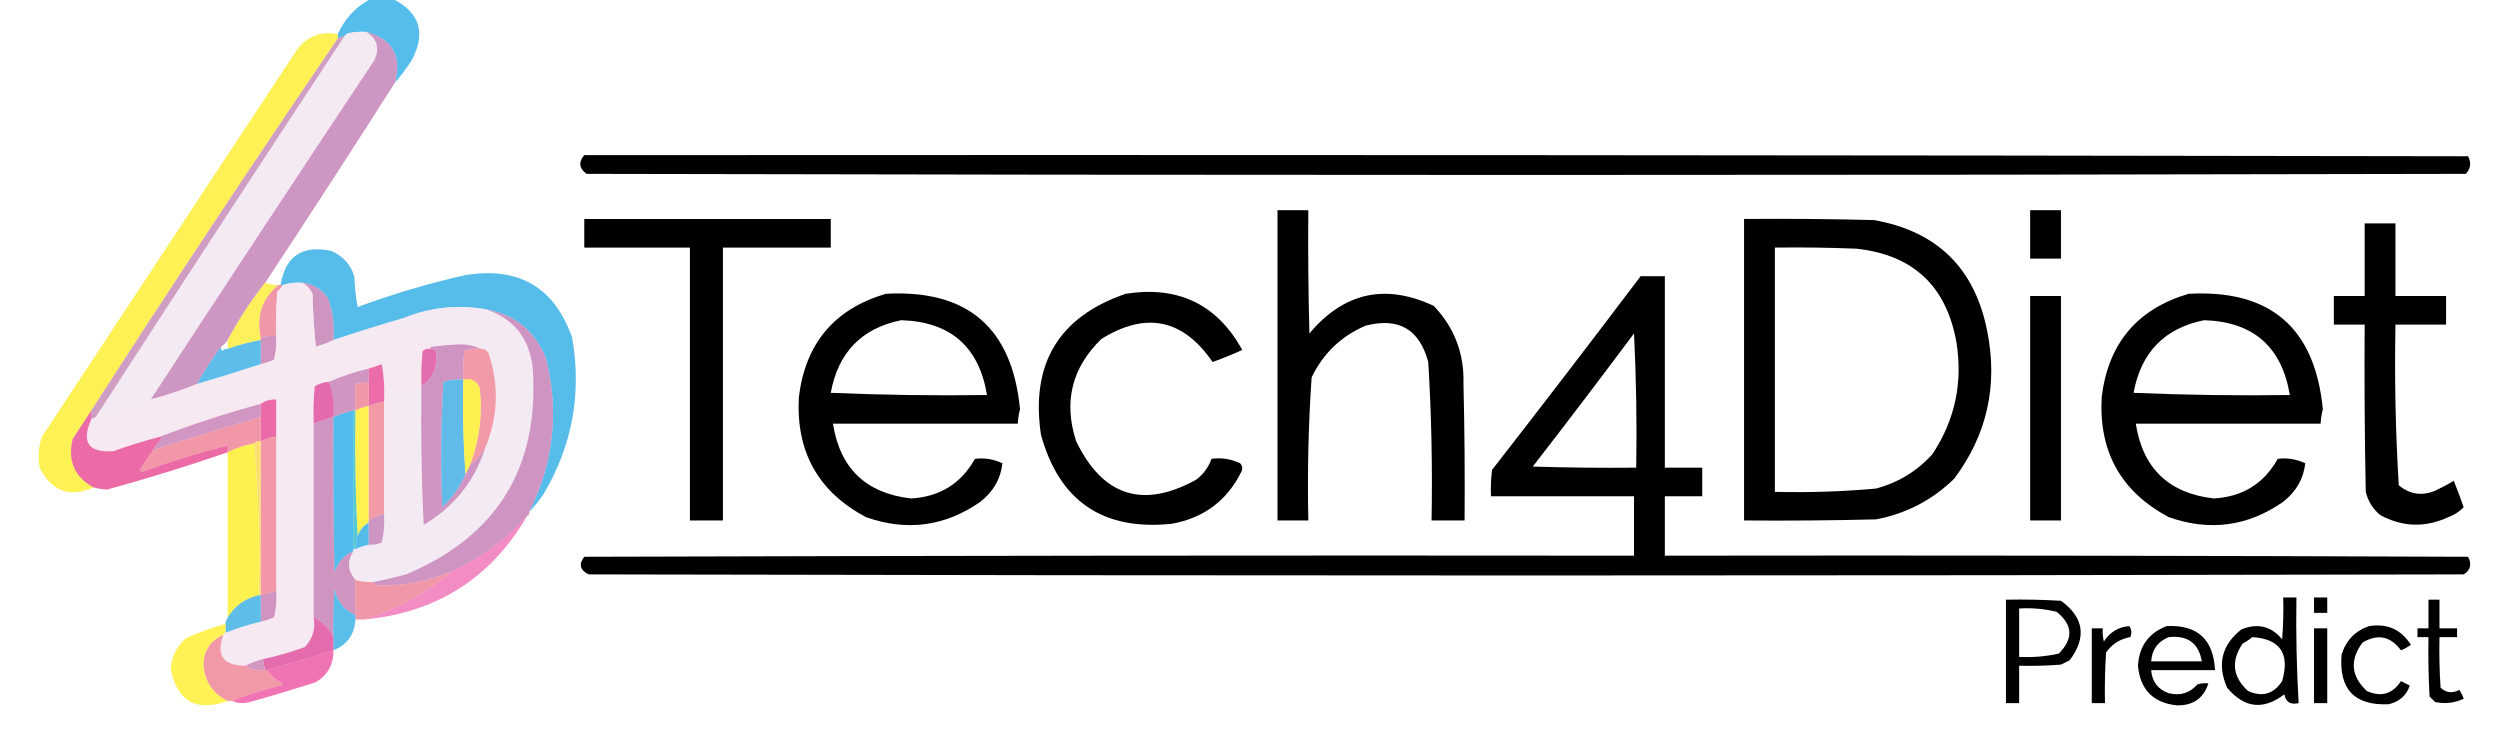 <?xml version="1.0" encoding="UTF-8"?>
<!DOCTYPE svg PUBLIC "-//W3C//DTD SVG 1.1//EN" "http://www.w3.org/Graphics/SVG/1.1/DTD/svg11.dtd">
<svg xmlns="http://www.w3.org/2000/svg" version="1.1" width="1136px" height="336px" style="shape-rendering:geometricPrecision; text-rendering:geometricPrecision; image-rendering:optimizeQuality; fill-rule:evenodd; clip-rule:evenodd" xmlns:xlink="http://www.w3.org/1999/xlink">
<g><path style="opacity:0.676" fill="#039fe2" d="M 168.5,-0.5 C 171.833,-0.5 175.167,-0.5 178.5,-0.5C 190.85,5.726 193.683,15.06 187,27.5C 184.723,31.08 182.223,34.414 179.5,37.5C 182.661,25.48 178.327,17.814 166.5,14.5C 163.813,14.336 161.146,14.503 158.5,15C 157.584,15.278 156.918,15.778 156.5,16.5C 155.391,16.557 154.391,16.89 153.5,17.5C 153.5,16.833 153.5,16.167 153.5,15.5C 156.711,8.351 161.711,3.017 168.5,-0.5 Z"/></g>
<g><path style="opacity:0.702" fill="#eee1ee" d="M 166.5,14.5 C 171.49,17.75 172.657,22.084 170,27.5C 135.944,78.716 102.111,130.049 68.5,181.5C 60.305,184.565 51.972,187.232 43.5,189.5C 80.907,131.691 118.574,74.024 156.5,16.5C 156.918,15.778 157.584,15.278 158.5,15C 161.146,14.503 163.813,14.336 166.5,14.5 Z"/></g>
<g><path style="opacity:0.685" fill="#fdeb09" d="M 153.5,15.5 C 153.5,16.167 153.5,16.833 153.5,17.5C 115.435,73.282 78.102,129.615 41.5,186.5C 38.691,190.768 35.857,195.102 33,199.5C 30.677,209.405 33.844,216.739 42.5,221.5C 31.577,226.297 23.41,223.297 18,212.5C 17.19,207.743 17.524,203.076 19,198.5C 57.667,139.833 96.333,81.167 135,22.5C 139.708,16.399 145.874,14.066 153.5,15.5 Z"/></g>
<g><path style="opacity:0.702" fill="#b96aa8" d="M 166.5,14.5 C 178.327,17.814 182.661,25.48 179.5,37.5C 160.093,67.975 140.426,98.309 120.5,128.5C 114.054,136.621 108.387,145.288 103.5,154.5C 102.728,155.694 101.728,156.694 100.5,157.5C 96.473,162.875 92.806,168.541 89.5,174.5C 82.673,177.292 75.673,179.625 68.5,181.5C 102.111,130.049 135.944,78.716 170,27.5C 172.657,22.084 171.49,17.75 166.5,14.5 Z"/></g>
<g><path style="opacity:0.702" fill="#bc73a9" d="M 156.5,16.5 C 118.574,74.024 80.907,131.691 43.5,189.5C 42.833,189.833 42.167,190.167 41.5,190.5C 41.5,189.167 41.5,187.833 41.5,186.5C 78.102,129.615 115.435,73.282 153.5,17.5C 154.391,16.89 155.391,16.557 156.5,16.5 Z"/></g>
<g><path style="opacity:1" fill="#000000" d="M 265.5,70.5 C 550.834,70.333 836.167,70.5 1121.5,71C 1123.01,73.916 1122.68,76.582 1120.5,79C 835.833,79.667 551.167,79.667 266.5,79C 263.112,76.435 262.779,73.602 265.5,70.5 Z"/></g>
<g><path style="opacity:1" fill="#000000" d="M 580.5,95.5 C 585.167,95.5 589.833,95.5 594.5,95.5C 594.333,114.17 594.5,132.836 595,151.5C 610.682,132.87 629.515,128.703 651.5,139C 660.906,148.875 665.406,160.709 665,174.5C 665.5,195.164 665.667,215.831 665.5,236.5C 660.5,236.5 655.5,236.5 650.5,236.5C 650.95,212.456 650.45,188.456 649,164.5C 645.009,149.585 635.509,144.085 620.5,148C 609.417,152.749 601.25,160.583 596,171.5C 594.533,193.1 594.033,214.767 594.5,236.5C 589.833,236.5 585.167,236.5 580.5,236.5C 580.5,189.5 580.5,142.5 580.5,95.5 Z"/></g>
<g><path style="opacity:1" fill="#000000" d="M 922.5,95.5 C 927.167,95.5 931.833,95.5 936.5,95.5C 936.5,102.833 936.5,110.167 936.5,117.5C 931.833,117.5 927.167,117.5 922.5,117.5C 922.5,110.167 922.5,102.833 922.5,95.5 Z"/></g>
<g><path style="opacity:1" fill="#000000" d="M 265.5,99.5 C 302.833,99.5 340.167,99.5 377.5,99.5C 377.5,103.833 377.5,108.167 377.5,112.5C 361.167,112.5 344.833,112.5 328.5,112.5C 328.5,153.833 328.5,195.167 328.5,236.5C 323.5,236.5 318.5,236.5 313.5,236.5C 313.5,195.167 313.5,153.833 313.5,112.5C 297.5,112.5 281.5,112.5 265.5,112.5C 265.5,108.167 265.5,103.833 265.5,99.5 Z"/></g>
<g><path style="opacity:1" fill="#000000" d="M 792.5,99.5 C 812.169,99.333 831.836,99.5 851.5,100C 880.212,105.045 897.379,121.879 903,150.5C 907.931,175.192 902.931,197.526 888,217.5C 878.079,227.212 866.245,233.378 852.5,236C 832.503,236.5 812.503,236.667 792.5,236.5C 792.5,190.833 792.5,145.167 792.5,99.5 Z M 806.5,112.5 C 818.838,112.333 831.171,112.5 843.5,113C 869.271,115.77 884.437,129.936 889,155.5C 891.962,174.03 888.296,191.03 878,206.5C 871.019,214.144 862.519,219.311 852.5,222C 837.206,223.379 821.873,223.879 806.5,223.5C 806.5,186.5 806.5,149.5 806.5,112.5 Z"/></g>
<g><path style="opacity:1" fill="#000000" d="M 1074.5,101.5 C 1079.17,101.5 1083.83,101.5 1088.5,101.5C 1088.5,112.5 1088.5,123.5 1088.5,134.5C 1096.17,134.5 1103.83,134.5 1111.5,134.5C 1111.5,138.833 1111.5,143.167 1111.5,147.5C 1103.83,147.5 1096.17,147.5 1088.5,147.5C 1088.03,171.899 1088.53,196.232 1090,220.5C 1094.96,224.632 1100.46,225.466 1106.5,223C 1109.41,221.627 1112.25,220.127 1115,218.5C 1116.6,222.461 1118.1,226.461 1119.5,230.5C 1117.54,232.485 1115.21,233.985 1112.5,235C 1101.93,239.855 1091.59,239.522 1081.5,234C 1078.19,231.222 1076.03,227.722 1075,223.5C 1074.5,198.169 1074.33,172.836 1074.5,147.5C 1069.83,147.5 1065.17,147.5 1060.5,147.5C 1060.5,143.167 1060.5,138.833 1060.5,134.5C 1065.17,134.5 1069.83,134.5 1074.5,134.5C 1074.5,123.5 1074.5,112.5 1074.5,101.5 Z"/></g>
<g><path style="opacity:0.686" fill="#0a9fe2" d="M 240.5,232.5 C 251.682,210.064 254.182,186.731 248,162.5C 242.798,150.124 233.631,142.791 220.5,140.5C 207.772,138.344 195.439,139.678 183.5,144.5C 172.783,147.628 162.117,150.961 151.5,154.5C 152.081,147.939 151.248,141.605 149,135.5C 146.149,131.494 142.315,129.16 137.5,128.5C 134.391,128.264 131.391,128.597 128.5,129.5C 128.167,129.5 127.833,129.5 127.5,129.5C 129.654,116.409 137.321,111.243 150.5,114C 155.757,116.256 159.257,120.09 161,125.5C 161.172,130.202 161.672,134.868 162.5,139.5C 178.526,133.577 194.859,128.744 211.5,125C 235.819,121.063 251.985,130.563 260,153.5C 264.396,178.795 260.062,202.462 247,224.5C 245.054,227.42 242.887,230.087 240.5,232.5 Z"/></g>
<g><path style="opacity:1" fill="#000000" d="M 745.5,125.5 C 749.167,125.5 752.833,125.5 756.5,125.5C 756.5,154.5 756.5,183.5 756.5,212.5C 762.167,212.5 767.833,212.5 773.5,212.5C 773.5,216.833 773.5,221.167 773.5,225.5C 767.833,225.5 762.167,225.5 756.5,225.5C 756.5,234.5 756.5,243.5 756.5,252.5C 878.167,252.333 999.834,252.5 1121.5,253C 1123.27,256.394 1122.61,259.06 1119.5,261C 835.5,261.667 551.5,261.667 267.5,261C 263.514,259.057 262.847,256.39 265.5,253C 424.5,252.5 583.5,252.333 742.5,252.5C 742.5,243.5 742.5,234.5 742.5,225.5C 720.833,225.5 699.167,225.5 677.5,225.5C 677.334,221.486 677.501,217.486 678,213.5C 700.76,184.287 723.26,154.954 745.5,125.5 Z M 742.5,151.5 C 743.497,171.66 743.83,191.993 743.5,212.5C 727.83,212.667 712.163,212.5 696.5,212C 712.049,191.957 727.383,171.79 742.5,151.5 Z"/></g>
<g><path style="opacity:0.697" fill="#fce914" d="M 120.5,128.5 C 122.435,129.15 124.435,129.483 126.5,129.5C 119.061,135.69 116.395,143.69 118.5,153.5C 118.5,153.833 118.5,154.167 118.5,154.5C 113.393,155.424 108.393,156.758 103.5,158.5C 103.5,157.167 103.5,155.833 103.5,154.5C 108.387,145.288 114.054,136.621 120.5,128.5 Z"/></g>
<g><path style="opacity:0.702" fill="#bb68a7" d="M 137.5,128.5 C 142.315,129.16 146.149,131.494 149,135.5C 151.248,141.605 152.081,147.939 151.5,154.5C 149.051,155.791 146.384,156.791 143.5,157.5C 142.668,149.521 142.168,141.521 142,133.5C 140.975,131.313 139.475,129.646 137.5,128.5 Z"/></g>
<g><path style="opacity:0.702" fill="#eb6d83" d="M 126.5,129.5 C 126.833,129.5 127.167,129.5 127.5,129.5C 127.833,129.5 128.167,129.5 128.5,129.5C 127.878,130.627 127.045,131.627 126,132.5C 125.5,139.158 125.334,145.825 125.5,152.5C 123.097,152.448 120.764,152.781 118.5,153.5C 116.395,143.69 119.061,135.69 126.5,129.5 Z"/></g>
<g><path style="opacity:1" fill="#000000" d="M 402.5,133.5 C 439.629,131.462 459.963,148.962 463.5,186C 462.923,188.137 462.59,190.304 462.5,192.5C 434.5,192.5 406.5,192.5 378.5,192.5C 381.678,212.844 393.511,224.177 414,226.5C 427.064,225.734 436.731,219.734 443,208.5C 447.224,207.941 451.39,208.607 455.5,210.5C 454.751,217.507 451.418,223.34 445.5,228C 429.432,239.209 412.099,241.542 393.5,235C 371.809,223.466 361.643,205.3 363,180.5C 365.945,156.069 379.111,140.402 402.5,133.5 Z M 409.5,145.5 C 431.844,146.18 444.844,157.514 448.5,179.5C 424.824,179.833 401.157,179.5 377.5,178.5C 380.847,160.155 391.514,149.155 409.5,145.5 Z"/></g>
<g><path style="opacity:1" fill="#000000" d="M 511.5,133.5 C 535.314,129.743 552.981,138.243 564.5,159C 560.097,161.024 555.597,162.858 551,164.5C 537.6,144.944 520.767,141.444 500.5,154C 487.025,167.065 483.192,182.565 489,200.5C 501.1,225.475 519.266,231.308 543.5,218C 546.798,215.536 549.132,212.37 550.5,208.5C 554.931,207.848 559.264,208.515 563.5,210.5C 564.614,211.723 564.781,213.056 564,214.5C 557.5,227.519 547,235.352 532.5,238C 501.158,241.255 481.325,227.755 473,197.5C 468.264,165.267 481.098,143.934 511.5,133.5 Z"/></g>
<g><path style="opacity:1" fill="#000000" d="M 994.5,133.5 C 1031.63,131.462 1051.96,148.962 1055.5,186C 1054.92,188.137 1054.59,190.304 1054.5,192.5C 1026.5,192.5 998.5,192.5 970.5,192.5C 973.678,212.844 985.511,224.177 1006,226.5C 1019.06,225.734 1028.73,219.734 1035,208.5C 1039.22,207.941 1043.39,208.607 1047.5,210.5C 1046.75,217.507 1043.42,223.34 1037.5,228C 1021.43,239.209 1004.1,241.542 985.5,235C 963.809,223.466 953.643,205.3 955,180.5C 957.945,156.069 971.111,140.402 994.5,133.5 Z M 1001.5,145.5 C 1023.84,146.18 1036.84,157.514 1040.5,179.5C 1016.82,179.833 993.157,179.5 969.5,178.5C 972.847,160.155 983.514,149.155 1001.5,145.5 Z"/></g>
<g><path style="opacity:1" fill="#000000" d="M 922.5,134.5 C 927.167,134.5 931.833,134.5 936.5,134.5C 936.5,168.5 936.5,202.5 936.5,236.5C 931.833,236.5 927.167,236.5 922.5,236.5C 922.5,202.5 922.5,168.5 922.5,134.5 Z"/></g>
<g><path style="opacity:0.702" fill="#eee1ed" d="M 220.5,140.5 C 233.04,144.51 240.207,153.177 242,166.5C 245.352,212 226.186,243.5 184.5,261C 179.516,262.33 174.516,263.496 169.5,264.5C 166.763,264.599 164.096,264.265 161.5,263.5C 157.988,259.422 157.654,255.088 160.5,250.5C 160.5,250.167 160.5,249.833 160.5,249.5C 160.833,249.5 161.167,249.5 161.5,249.5C 163.421,248.637 165.421,247.971 167.5,247.5C 169.591,247.682 171.591,247.348 173.5,246.5C 174.492,242.217 174.826,237.884 174.5,233.5C 175.5,233.5 176.5,233.5 177.5,233.5C 177.5,215.833 177.5,198.167 177.5,180.5C 182.497,179.613 187.164,177.947 191.5,175.5C 191.167,196.511 191.5,217.511 192.5,238.5C 206.327,230.349 215.66,218.682 220.5,203.5C 226.373,189.395 226.873,175.062 222,160.5C 221.184,159.177 220.017,158.511 218.5,158.5C 215.305,156.97 211.805,156.304 208,156.5C 204.142,156.679 200.309,157.013 196.5,157.5C 194.762,150.273 190.095,146.44 182.5,146C 183.056,145.617 183.389,145.117 183.5,144.5C 195.439,139.678 207.772,138.344 220.5,140.5 Z"/></g>
<g><path style="opacity:0.702" fill="#bb69a8" d="M 220.5,140.5 C 233.631,142.791 242.798,150.124 248,162.5C 254.182,186.731 251.682,210.064 240.5,232.5C 240.672,233.492 240.338,234.158 239.5,234.5C 229.853,245.15 218.52,253.483 205.5,259.5C 194.624,264.221 183.291,266.387 171.5,266C 170.584,265.722 169.918,265.222 169.5,264.5C 174.516,263.496 179.516,262.33 184.5,261C 226.186,243.5 245.352,212 242,166.5C 240.207,153.177 233.04,144.51 220.5,140.5 Z"/></g>
<g><path style="opacity:0.702" fill="#bd67a6" d="M 125.5,152.5 C 125.823,156.226 125.489,159.893 124.5,163.5C 122.55,164.372 120.55,165.039 118.5,165.5C 118.5,161.833 118.5,158.167 118.5,154.5C 118.5,154.167 118.5,153.833 118.5,153.5C 120.764,152.781 123.097,152.448 125.5,152.5 Z"/></g>
<g><path style="opacity:0.698" fill="#1ba0e0" d="M 118.5,154.5 C 118.5,158.167 118.5,161.833 118.5,165.5C 108.88,168.655 99.213,171.655 89.5,174.5C 92.806,168.541 96.473,162.875 100.5,157.5C 100.369,158.239 100.536,158.906 101,159.5C 101.671,158.748 102.504,158.414 103.5,158.5C 108.393,156.758 113.393,155.424 118.5,154.5 Z"/></g>
<g><path style="opacity:0.702" fill="#f2dfec" d="M 137.5,128.5 C 139.475,129.646 140.975,131.313 142,133.5C 142.168,141.521 142.668,149.521 143.5,157.5C 146.384,156.791 149.051,155.791 151.5,154.5C 162.117,150.961 172.783,147.628 183.5,144.5C 183.389,145.117 183.056,145.617 182.5,146C 190.095,146.44 194.762,150.273 196.5,157.5C 195.833,157.5 195.5,157.833 195.5,158.5C 194.178,158.33 193.011,158.663 192,159.5C 191.501,164.823 191.334,170.156 191.5,175.5C 187.164,177.947 182.497,179.613 177.5,180.5C 177.5,198.167 177.5,215.833 177.5,233.5C 176.5,233.5 175.5,233.5 174.5,233.5C 174.5,216.5 174.5,199.5 174.5,182.5C 174.829,176.794 174.495,171.128 173.5,165.5C 171.47,166.172 169.47,166.838 167.5,167.5C 161.205,168.932 155.205,170.932 149.5,173.5C 147.173,173.665 145.007,174.331 143,175.5C 142.501,181.157 142.334,186.824 142.5,192.5C 142.5,221.833 142.5,251.167 142.5,280.5C 143.429,285.765 142.096,290.265 138.5,294C 132.3,296.274 125.966,298.107 119.5,299.5C 116.646,300.205 113.979,301.205 111.5,302.5C 101.412,302.434 98.079,297.767 101.5,288.5C 101.5,287.833 101.833,287.5 102.5,287.5C 107.696,285.435 113.029,283.768 118.5,282.5C 120.55,282.039 122.55,281.372 124.5,280.5C 125.491,276.555 125.824,272.555 125.5,268.5C 125.5,245.167 125.5,221.833 125.5,198.5C 125.5,192.833 125.5,187.167 125.5,181.5C 122.848,181.41 120.515,182.076 118.5,183.5C 102.811,187.73 87.478,192.73 72.5,198.5C 65.417,200.361 58.417,202.528 51.5,205C 40.179,205.832 36.846,200.999 41.5,190.5C 42.167,190.167 42.833,189.833 43.5,189.5C 51.972,187.232 60.305,184.565 68.5,181.5C 75.673,179.625 82.673,177.292 89.5,174.5C 99.213,171.655 108.88,168.655 118.5,165.5C 120.55,165.039 122.55,164.372 124.5,163.5C 125.489,159.893 125.823,156.226 125.5,152.5C 125.334,145.825 125.5,139.158 126,132.5C 127.045,131.627 127.878,130.627 128.5,129.5C 131.391,128.597 134.391,128.264 137.5,128.5 Z"/></g>
<g><path style="opacity:0.702" fill="#bb67a7" d="M 218.5,158.5 C 215.881,158.232 213.381,158.565 211,159.5C 210.501,163.821 210.334,168.154 210.5,172.5C 207.421,172.26 204.421,172.593 201.5,173.5C 200.334,192.491 200.167,211.491 201,230.5C 205.524,226.155 209.024,221.155 211.5,215.5C 212.167,214.167 212.833,212.833 213.5,211.5C 216.305,209.208 218.638,206.541 220.5,203.5C 215.66,218.682 206.327,230.349 192.5,238.5C 191.5,217.511 191.167,196.511 191.5,175.5C 196.985,171.6 199.151,166.266 198,159.5C 197.329,158.748 196.496,158.414 195.5,158.5C 195.5,157.833 195.833,157.5 196.5,157.5C 200.309,157.013 204.142,156.679 208,156.5C 211.805,156.304 215.305,156.97 218.5,158.5 Z"/></g>
<g><path style="opacity:0.702" fill="#d8308b" d="M 195.5,158.5 C 196.496,158.414 197.329,158.748 198,159.5C 199.151,166.266 196.985,171.6 191.5,175.5C 191.334,170.156 191.501,164.823 192,159.5C 193.011,158.663 194.178,158.33 195.5,158.5 Z"/></g>
<g><path style="opacity:0.702" fill="#ec6f83" d="M 218.5,158.5 C 220.017,158.511 221.184,159.177 222,160.5C 226.873,175.062 226.373,189.395 220.5,203.5C 218.638,206.541 216.305,209.208 213.5,211.5C 217.822,200.226 219.322,188.559 218,176.5C 216.682,173.059 214.182,171.725 210.5,172.5C 210.334,168.154 210.501,163.821 211,159.5C 213.381,158.565 215.881,158.232 218.5,158.5 Z"/></g>
<g><path style="opacity:0.702" fill="#bd69a7" d="M 167.5,167.5 C 167.5,169.5 167.5,171.5 167.5,173.5C 165.5,173.833 163.5,174.167 161.5,174.5C 161.5,178.5 161.5,182.5 161.5,186.5C 161.167,186.5 160.833,186.5 160.5,186.5C 157.421,187.304 154.421,188.304 151.5,189.5C 152.113,183.729 151.446,178.396 149.5,173.5C 155.205,170.932 161.205,168.932 167.5,167.5 Z"/></g>
<g><path style="opacity:0.702" fill="#e22e83" d="M 174.5,182.5 C 172.079,182.878 169.746,183.545 167.5,184.5C 167.5,180.833 167.5,177.167 167.5,173.5C 167.5,171.5 167.5,169.5 167.5,167.5C 169.47,166.838 171.47,166.172 173.5,165.5C 174.495,171.128 174.829,176.794 174.5,182.5 Z"/></g>
<g><path style="opacity:0.702" fill="#1f9ee0" d="M 210.5,172.5 C 210.171,187.01 210.504,201.343 211.5,215.5C 209.024,221.155 205.524,226.155 201,230.5C 200.167,211.491 200.334,192.491 201.5,173.5C 204.421,172.593 207.421,172.26 210.5,172.5 Z"/></g>
<g><path style="opacity:0.702" fill="#fdea07" d="M 210.5,172.5 C 214.182,171.725 216.682,173.059 218,176.5C 219.322,188.559 217.822,200.226 213.5,211.5C 212.833,212.833 212.167,214.167 211.5,215.5C 210.504,201.343 210.171,187.01 210.5,172.5 Z"/></g>
<g><path style="opacity:0.702" fill="#d92b89" d="M 149.5,173.5 C 151.446,178.396 152.113,183.729 151.5,189.5C 148.421,190.304 145.421,191.304 142.5,192.5C 142.334,186.824 142.501,181.157 143,175.5C 145.007,174.331 147.173,173.665 149.5,173.5 Z"/></g>
<g><path style="opacity:0.702" fill="#eb6c83" d="M 167.5,173.5 C 167.5,177.167 167.5,180.833 167.5,184.5C 165.421,184.971 163.421,185.637 161.5,186.5C 161.5,182.5 161.5,178.5 161.5,174.5C 163.5,174.167 165.5,173.833 167.5,173.5 Z"/></g>
<g><path style="opacity:0.702" fill="#ec7182" d="M 174.5,182.5 C 174.5,199.5 174.5,216.5 174.5,233.5C 172.046,234.227 169.713,235.227 167.5,236.5C 167.5,219.167 167.5,201.833 167.5,184.5C 169.746,183.545 172.079,182.878 174.5,182.5 Z"/></g>
<g><path style="opacity:0.702" fill="#bd6aa8" d="M 118.5,183.5 C 118.5,185.5 118.5,187.5 118.5,189.5C 102.107,194.298 85.774,199.298 69.5,204.5C 70.702,202.608 72.035,200.774 73.5,199C 73.272,198.601 72.938,198.435 72.5,198.5C 87.478,192.73 102.811,187.73 118.5,183.5 Z"/></g>
<g><path style="opacity:0.702" fill="#fdeb07" d="M 167.5,184.5 C 167.5,201.833 167.5,219.167 167.5,236.5C 167.5,236.833 167.5,237.167 167.5,237.5C 165.11,238.891 163.443,240.891 162.5,243.5C 161.503,224.674 161.17,205.674 161.5,186.5C 163.421,185.637 165.421,184.971 167.5,184.5 Z"/></g>
<g><path style="opacity:0.702" fill="#e22d83" d="M 125.5,198.5 C 123.035,198.767 120.701,199.434 118.5,200.5C 118.5,196.833 118.5,193.167 118.5,189.5C 118.5,187.5 118.5,185.5 118.5,183.5C 120.515,182.076 122.848,181.41 125.5,181.5C 125.5,187.167 125.5,192.833 125.5,198.5 Z"/></g>
<g><path style="opacity:0.702" fill="#059fe2" d="M 160.5,186.5 C 160.5,207.5 160.5,228.5 160.5,249.5C 160.5,249.833 160.5,250.167 160.5,250.5C 156.088,252.418 153.254,255.751 152,260.5C 151.5,236.836 151.333,213.169 151.5,189.5C 154.421,188.304 157.421,187.304 160.5,186.5 Z"/></g>
<g><path style="opacity:0.702" fill="#0fb2c4" d="M 160.5,186.5 C 160.833,186.5 161.167,186.5 161.5,186.5C 161.17,205.674 161.503,224.674 162.5,243.5C 161.85,245.435 161.517,247.435 161.5,249.5C 161.167,249.5 160.833,249.5 160.5,249.5C 160.5,228.5 160.5,207.5 160.5,186.5 Z"/></g>
<g><path style="opacity:0.702" fill="#eb6b83" d="M 118.5,189.5 C 118.5,193.167 118.5,196.833 118.5,200.5C 117.209,200.263 116.209,200.596 115.5,201.5C 111.297,202.27 107.297,203.604 103.5,205.5C 103.5,204.5 103.5,203.5 103.5,202.5C 90.288,205.721 77.288,209.721 64.5,214.5C 64.167,214.167 63.833,213.833 63.5,213.5C 65.526,210.482 67.526,207.482 69.5,204.5C 85.774,199.298 102.107,194.298 118.5,189.5 Z"/></g>
<g><path style="opacity:0.702" fill="#bb67a6" d="M 151.5,189.5 C 151.333,213.169 151.5,236.836 152,260.5C 153.254,255.751 156.088,252.418 160.5,250.5C 157.654,255.088 157.988,259.422 161.5,263.5C 161.5,268.833 161.5,274.167 161.5,279.5C 156.29,277.123 153.123,273.123 152,267.5C 151.5,274.826 151.334,282.159 151.5,289.5C 149.506,285.506 146.506,282.506 142.5,280.5C 142.5,251.167 142.5,221.833 142.5,192.5C 145.421,191.304 148.421,190.304 151.5,189.5 Z"/></g>
<g><path style="opacity:0.702" fill="#e42c81" d="M 41.5,186.5 C 41.5,187.833 41.5,189.167 41.5,190.5C 36.846,200.999 40.179,205.832 51.5,205C 58.417,202.528 65.417,200.361 72.5,198.5C 72.938,198.435 73.272,198.601 73.5,199C 72.035,200.774 70.702,202.608 69.5,204.5C 67.526,207.482 65.526,210.482 63.5,213.5C 63.833,213.833 64.167,214.167 64.5,214.5C 77.288,209.721 90.288,205.721 103.5,202.5C 103.5,203.5 103.5,204.5 103.5,205.5C 85.367,211.766 67.034,217.433 48.5,222.5C 46.452,222.328 44.452,221.995 42.5,221.5C 33.844,216.739 30.677,209.405 33,199.5C 35.857,195.102 38.691,190.768 41.5,186.5 Z"/></g>
<g><path style="opacity:0.702" fill="#eb6b83" d="M 125.5,198.5 C 125.5,221.833 125.5,245.167 125.5,268.5C 123.167,269.167 120.833,269.833 118.5,270.5C 118.5,247.167 118.5,223.833 118.5,200.5C 120.701,199.434 123.035,198.767 125.5,198.5 Z"/></g>
<g><path style="opacity:0.702" fill="#fdd03a" d="M 115.5,201.5 C 116.209,200.596 117.209,200.263 118.5,200.5C 118.5,223.833 118.5,247.167 118.5,270.5C 118.167,270.5 117.833,270.5 117.5,270.5C 118.156,247.142 117.49,224.142 115.5,201.5 Z"/></g>
<g><path style="opacity:0.689" fill="#fdeb02" d="M 115.5,201.5 C 117.49,224.142 118.156,247.142 117.5,270.5C 111.469,271.856 106.802,275.19 103.5,280.5C 103.5,255.5 103.5,230.5 103.5,205.5C 107.297,203.604 111.297,202.27 115.5,201.5 Z"/></g>
<g><path style="opacity:0.702" fill="#b96ba9" d="M 174.5,233.5 C 174.826,237.884 174.492,242.217 173.5,246.5C 171.591,247.348 169.591,247.682 167.5,247.5C 167.5,244.167 167.5,240.833 167.5,237.5C 167.5,237.167 167.5,236.833 167.5,236.5C 169.713,235.227 172.046,234.227 174.5,233.5 Z"/></g>
<g><path style="opacity:0.702" fill="#0da0e1" d="M 167.5,237.5 C 167.5,240.833 167.5,244.167 167.5,247.5C 165.421,247.971 163.421,248.637 161.5,249.5C 161.517,247.435 161.85,245.435 162.5,243.5C 163.443,240.891 165.11,238.891 167.5,237.5 Z"/></g>
<g><path style="opacity:0.468" fill="#e5097d" d="M 239.5,234.5 C 223.054,262.743 198.387,278.41 165.5,281.5C 180.269,276.782 193.603,269.449 205.5,259.5C 218.52,253.483 229.853,245.15 239.5,234.5 Z"/></g>
<g><path style="opacity:0.702" fill="#eb6d83" d="M 205.5,259.5 C 193.603,269.449 180.269,276.782 165.5,281.5C 164.167,281.5 162.833,281.5 161.5,281.5C 161.5,280.833 161.5,280.167 161.5,279.5C 161.5,274.167 161.5,268.833 161.5,263.5C 164.096,264.265 166.763,264.599 169.5,264.5C 169.918,265.222 170.584,265.722 171.5,266C 183.291,266.387 194.624,264.221 205.5,259.5 Z"/></g>
<g><path style="opacity:0.702" fill="#bd67a6" d="M 125.5,268.5 C 125.824,272.555 125.491,276.555 124.5,280.5C 122.55,281.372 120.55,282.039 118.5,282.5C 118.5,278.5 118.5,274.5 118.5,270.5C 120.833,269.833 123.167,269.167 125.5,268.5 Z"/></g>
<g><path style="opacity:0.681" fill="#109fe1" d="M 161.5,279.5 C 161.5,280.167 161.5,280.833 161.5,281.5C 161.077,288.377 157.744,293.044 151.5,295.5C 151.5,293.5 151.5,291.5 151.5,289.5C 151.334,282.159 151.5,274.826 152,267.5C 153.123,273.123 156.29,277.123 161.5,279.5 Z"/></g>
<g><path style="opacity:0.699" fill="#1ba1df" d="M 117.5,270.5 C 117.833,270.5 118.167,270.5 118.5,270.5C 118.5,274.5 118.5,278.5 118.5,282.5C 113.029,283.768 107.696,285.435 102.5,287.5C 102.5,286.167 102.5,284.833 102.5,283.5C 102.557,282.391 102.89,281.391 103.5,280.5C 106.802,275.19 111.469,271.856 117.5,270.5 Z"/></g>
<g><path style="opacity:1" fill="#000000" d="M 1037.5,271.5 C 1039.5,271.5 1041.5,271.5 1043.5,271.5C 1043.24,287.524 1043.58,303.524 1044.5,319.5C 1040.84,320.363 1038.67,319.03 1038,315.5C 1028.42,322.803 1019.76,321.803 1012,312.5C 1007.36,301.876 1009.53,293.043 1018.5,286C 1025.87,283.015 1032.04,284.515 1037,290.5C 1037.5,284.175 1037.67,277.842 1037.5,271.5 Z M 1023.5,289.5 C 1036.12,290.358 1040.62,297.024 1037,309.5C 1033.15,315.388 1027.99,316.888 1021.5,314C 1014.51,307.598 1013.68,300.432 1019,292.5C 1020.65,291.601 1022.15,290.601 1023.5,289.5 Z"/></g>
<g><path style="opacity:1" fill="#000000" d="M 1051.5,271.5 C 1053.5,271.5 1055.5,271.5 1057.5,271.5C 1057.5,273.833 1057.5,276.167 1057.5,278.5C 1055.5,278.5 1053.5,278.5 1051.5,278.5C 1051.5,276.167 1051.5,273.833 1051.5,271.5 Z"/></g>
<g><path style="opacity:1" fill="#000000" d="M 911.5,272.5 C 919.84,272.334 928.173,272.5 936.5,273C 946.933,280.541 948.267,289.541 940.5,300C 939.167,300.667 937.833,301.333 936.5,302C 930.175,302.5 923.842,302.666 917.5,302.5C 917.5,308.167 917.5,313.833 917.5,319.5C 915.5,319.5 913.5,319.5 911.5,319.5C 911.5,303.833 911.5,288.167 911.5,272.5 Z M 917.5,276.5 C 923.262,276.149 928.928,276.649 934.5,278C 941.924,283.888 942.257,290.221 935.5,297C 929.577,298.304 923.577,298.804 917.5,298.5C 917.5,291.167 917.5,283.833 917.5,276.5 Z"/></g>
<g><path style="opacity:1" fill="#000000" d="M 1103.5,272.5 C 1105.17,272.5 1106.83,272.5 1108.5,272.5C 1108.5,276.833 1108.5,281.167 1108.5,285.5C 1111.17,285.5 1113.83,285.5 1116.5,285.5C 1116.5,286.833 1116.5,288.167 1116.5,289.5C 1113.83,289.5 1111.17,289.5 1108.5,289.5C 1108.33,297.174 1108.5,304.841 1109,312.5C 1111.51,314.823 1114.34,315.156 1117.5,313.5C 1118.36,314.736 1119.02,316.069 1119.5,317.5C 1115.37,319.447 1111.04,319.947 1106.5,319C 1105.67,318.167 1104.83,317.333 1104,316.5C 1103.5,307.506 1103.33,298.506 1103.5,289.5C 1101.83,289.5 1100.17,289.5 1098.5,289.5C 1098.5,288.167 1098.5,286.833 1098.5,285.5C 1100.17,285.5 1101.83,285.5 1103.5,285.5C 1103.5,281.167 1103.5,276.833 1103.5,272.5 Z"/></g>
<g><path style="opacity:0.702" fill="#d92e8a" d="M 142.5,280.5 C 146.506,282.506 149.506,285.506 151.5,289.5C 151.5,291.5 151.5,293.5 151.5,295.5C 141.528,298.49 131.528,301.49 121.5,304.5C 121.167,304.5 120.833,304.5 120.5,304.5C 119.962,302.883 119.629,301.216 119.5,299.5C 125.966,298.107 132.3,296.274 138.5,294C 142.096,290.265 143.429,285.765 142.5,280.5 Z"/></g>
<g><path style="opacity:0.679" fill="#fdeb04" d="M 102.5,283.5 C 102.5,284.833 102.5,286.167 102.5,287.5C 101.833,287.5 101.5,287.833 101.5,288.5C 95.508,291.131 92.508,295.797 92.5,302.5C 93.218,309.956 96.884,315.29 103.5,318.5C 89.02,323.7 80.353,318.7 77.5,303.5C 78.12,298.094 80.453,293.594 84.5,290C 90.349,287.329 96.349,285.162 102.5,283.5 Z"/></g>
<g><path style="opacity:1" fill="#000000" d="M 967.5,284.5 C 968.613,285.946 968.78,287.613 968,289.5C 963.321,290.334 959.654,292.668 957,296.5C 956.5,304.159 956.334,311.826 956.5,319.5C 954.5,319.5 952.5,319.5 950.5,319.5C 950.5,308.167 950.5,296.833 950.5,285.5C 952.167,285.5 953.833,285.5 955.5,285.5C 955.338,287.527 955.505,289.527 956,291.5C 958.756,287.215 962.59,284.882 967.5,284.5 Z"/></g>
<g><path style="opacity:1" fill="#000000" d="M 984.5,284.5 C 998.48,283.812 1005.81,290.478 1006.5,304.5C 996.833,304.5 987.167,304.5 977.5,304.5C 977.876,309.756 980.543,313.256 985.5,315C 990.678,316.273 995.011,314.94 998.5,311C 1000.13,310.506 1001.8,310.34 1003.5,310.5C 1001.29,317.375 996.453,320.708 989,320.5C 978.312,319.311 972.479,313.311 971.5,302.5C 972.017,293.662 976.35,287.662 984.5,284.5 Z M 985.5,289.5 C 994.07,288.595 999.07,292.261 1000.5,300.5C 992.833,300.5 985.167,300.5 977.5,300.5C 977.866,295.137 980.533,291.471 985.5,289.5 Z"/></g>
<g><path style="opacity:1" fill="#000000" d="M 1076.5,284.5 C 1084.79,283.199 1091.12,286.033 1095.5,293C 1094.11,294.02 1092.61,294.853 1091,295.5C 1086.22,289.056 1080.39,287.889 1073.5,292C 1067.63,299.969 1068.3,307.302 1075.5,314C 1081.94,316.889 1087.11,315.389 1091,309.5C 1092.33,310.167 1093.67,310.833 1095,311.5C 1093.55,315.942 1090.38,318.776 1085.5,320C 1069.9,320.727 1062.73,313.227 1064,297.5C 1066.02,290.984 1070.18,286.651 1076.5,284.5 Z"/></g>
<g><path style="opacity:1" fill="#000000" d="M 1051.5,285.5 C 1053.5,285.5 1055.5,285.5 1057.5,285.5C 1057.5,296.833 1057.5,308.167 1057.5,319.5C 1055.5,319.5 1053.5,319.5 1051.5,319.5C 1051.5,308.167 1051.5,296.833 1051.5,285.5 Z"/></g>
<g><path style="opacity:0.702" fill="#ec6e83" d="M 101.5,288.5 C 98.079,297.767 101.412,302.434 111.5,302.5C 114.123,304.265 117.123,304.932 120.5,304.5C 120.833,304.5 121.167,304.5 121.5,304.5C 123.206,307.204 125.539,309.204 128.5,310.5C 128.167,310.833 127.833,311.167 127.5,311.5C 119.887,313.343 112.554,315.676 105.5,318.5C 104.833,318.5 104.167,318.5 103.5,318.5C 96.884,315.29 93.218,309.956 92.5,302.5C 92.508,295.797 95.508,291.131 101.5,288.5 Z"/></g>
<g><path style="opacity:0.577" fill="#e40f7e" d="M 151.5,295.5 C 151.605,301.887 148.939,306.721 143.5,310C 133.56,313.202 123.56,316.202 113.5,319C 110.633,319.801 107.966,319.634 105.5,318.5C 112.554,315.676 119.887,313.343 127.5,311.5C 127.833,311.167 128.167,310.833 128.5,310.5C 125.539,309.204 123.206,307.204 121.5,304.5C 131.528,301.49 141.528,298.49 151.5,295.5 Z"/></g>
<g><path style="opacity:0.702" fill="#c06da8" d="M 119.5,299.5 C 119.629,301.216 119.962,302.883 120.5,304.5C 117.123,304.932 114.123,304.265 111.5,302.5C 113.979,301.205 116.646,300.205 119.5,299.5 Z"/></g>
</svg>
